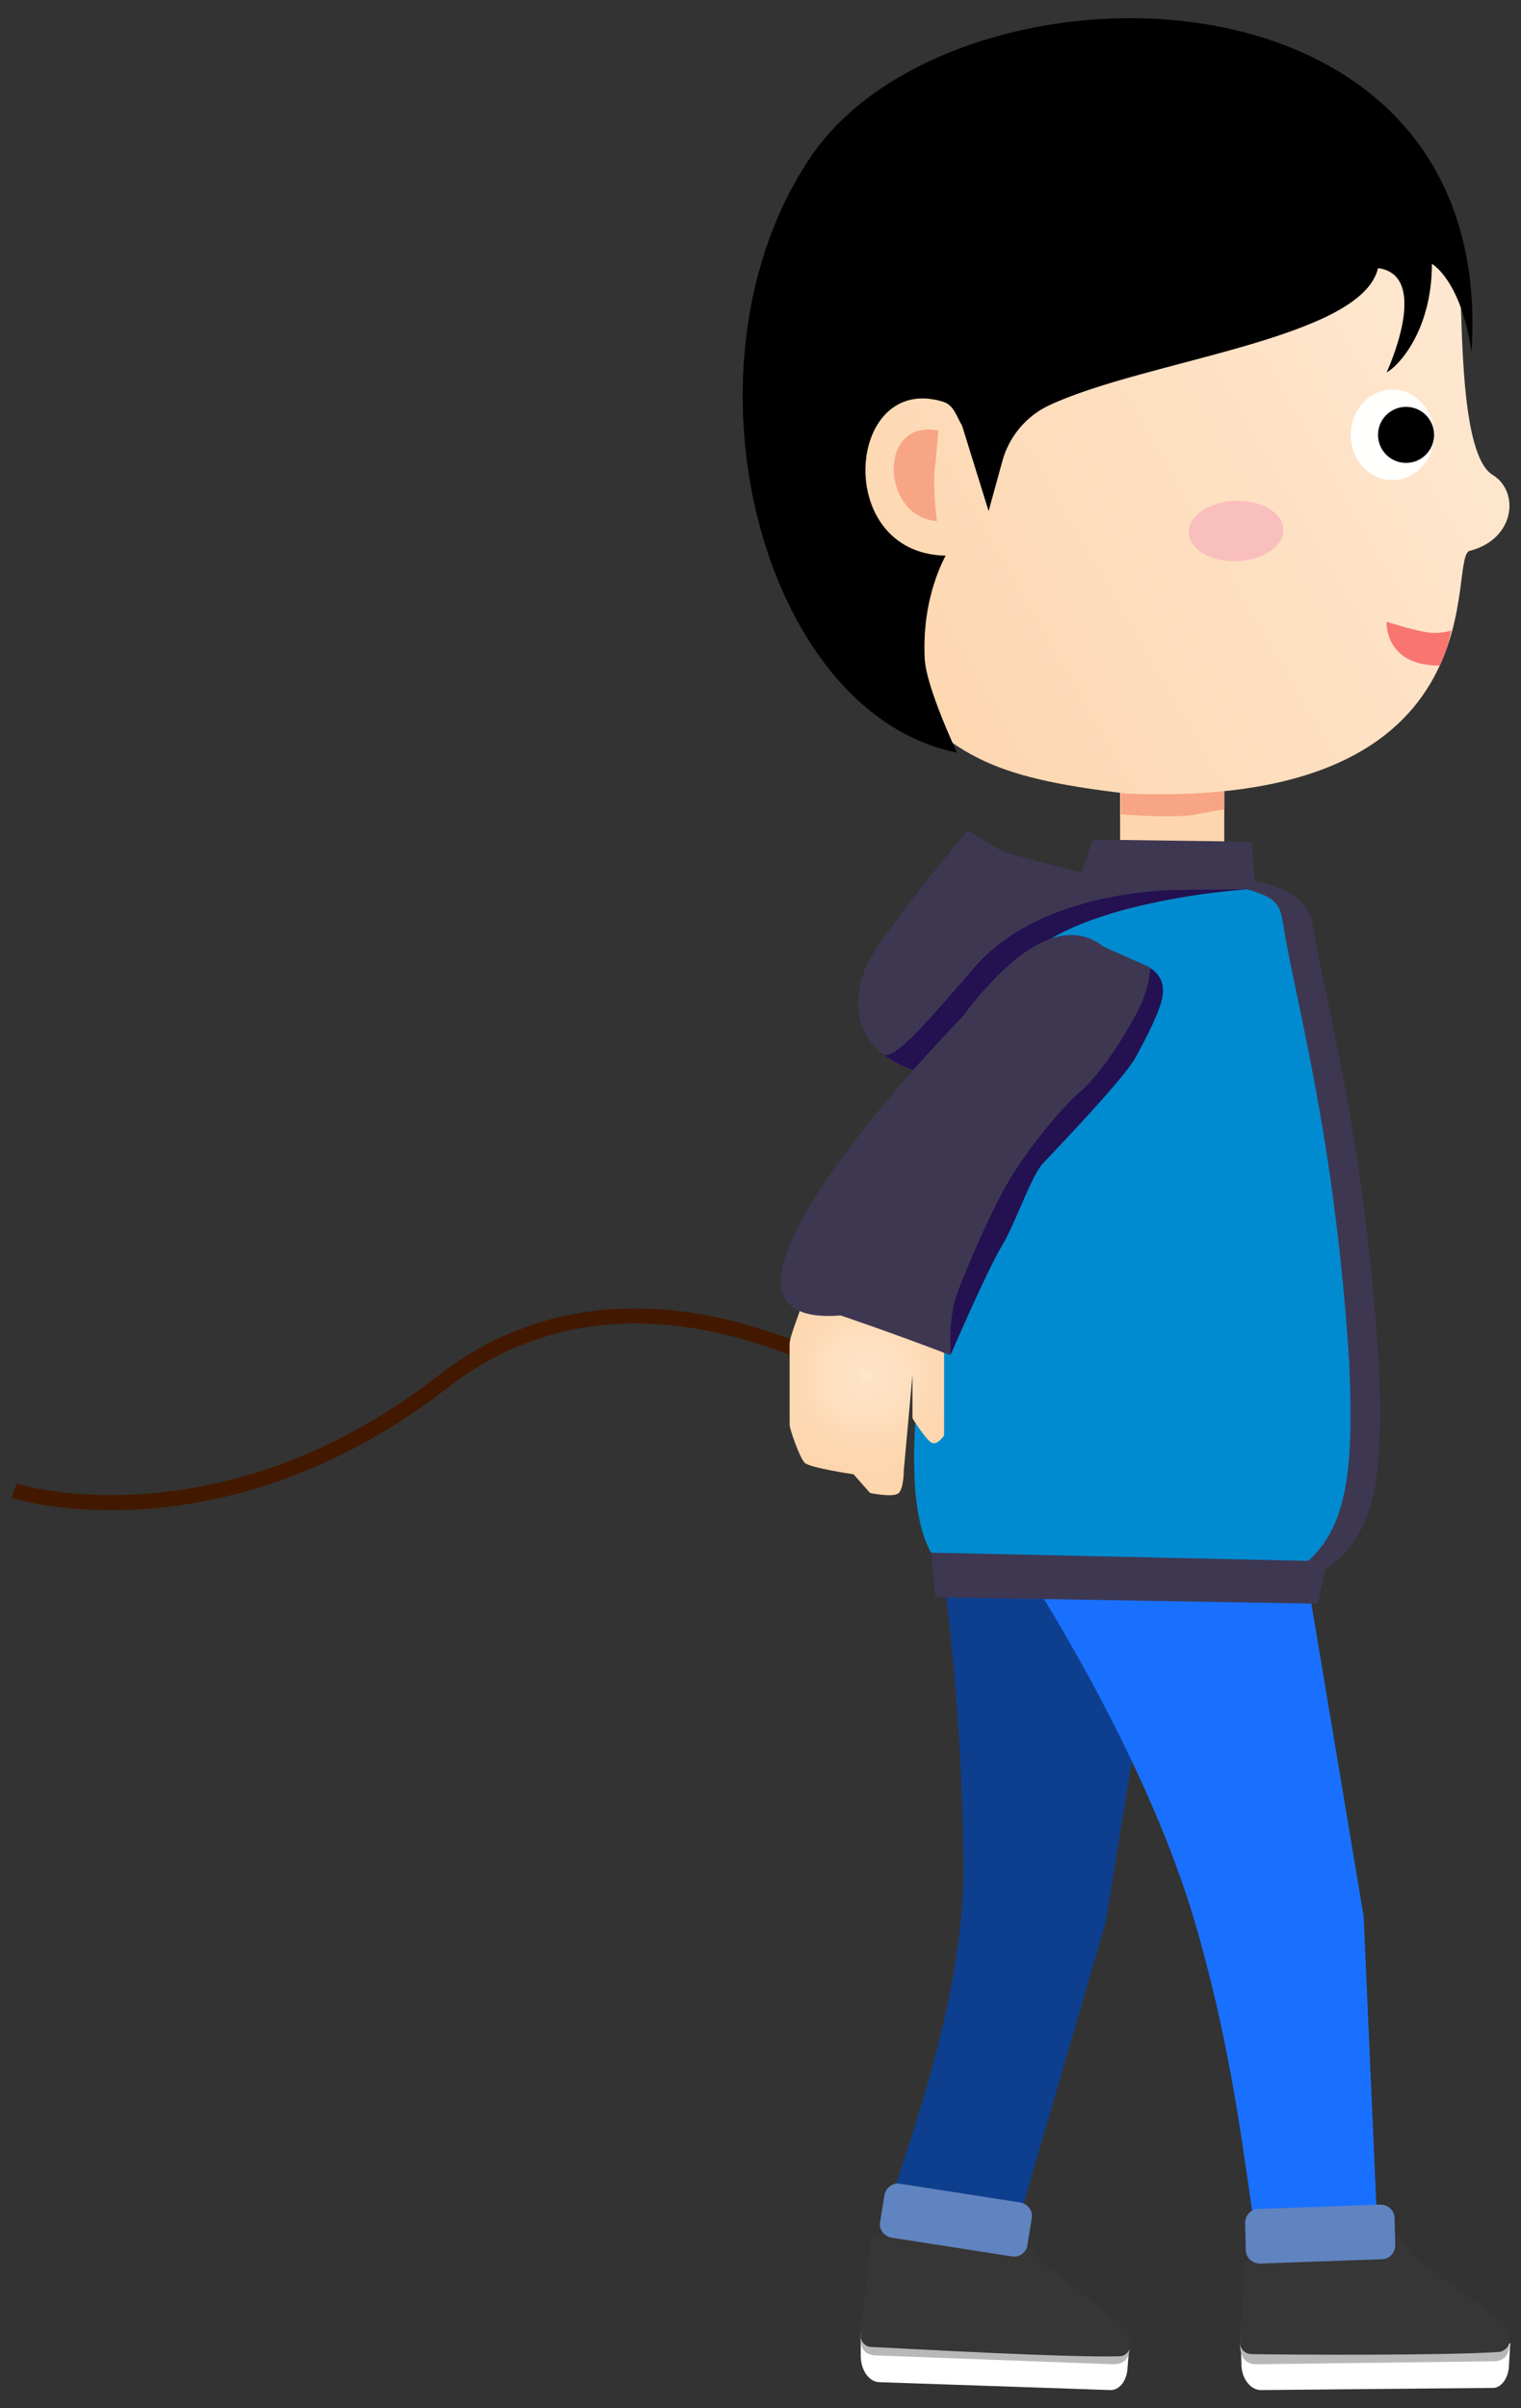 <?xml version="1.0" encoding="utf-8"?>
<!-- Generator: Adobe Illustrator 22.1.0, SVG Export Plug-In . SVG Version: 6.00 Build 0)  -->
<svg version="1.1" id="Layer_1" xmlns="http://www.w3.org/2000/svg" xmlns:xlink="http://www.w3.org/1999/xlink" x="0px" y="0px"
	 viewBox="0 0 211.7 335" style="enable-background:new 0 0 211.7 335;" xml:space="preserve">
<rect x="0" y="0" width="211.7" height="335" fill="#333333" stroke="none"/>
<style type="text/css">
	.st0{display:none;}
	.st1{display:inline;fill:#8A88FF;}
	.st2{display:inline;fill:#231152;}
	.st3{fill:#0E3F8F;}
	.st4{fill:#1970FF;}
	.st5{fill:#3E3752;}
	.st6{fill:#008BD0;}
	.st7{fill:#421900;}
	.st8{fill:url(#hand_2_);}
	.st9{fill:#FDD6AE;}
	.st10{fill:#F8A586;}
	.st11{fill:#231152;}
	.st12{fill:url(#SVGID_1_);}
	.st13{fill:#F9BFBD;}
	.st14{fill:#FFFFFD;}
	.st15{fill:#FFFFFF;}
	.st16{fill:#B8B8B8;}
	.st17{fill:#363636;}
	.st18{fill:#F97570;}
	.st19{fill:#6084BF;}
</style>
<g id="Layer_2" class="st0">
	<rect x="-12.4" y="-19.8" class="st1" width="245.5" height="378.8"/>
	<path class="st2" d="M159.4,125.9"/>
</g>
<g id="right_foot">
	<path class="st3" d="M129.1,206c0,0,4.7,21.1,5,53.5c0.2,22.5-11.7,47.9-11.6,53c4.7,4.2,17.6,2.2,17.6,2.2l13.8-47.3l9.6-59.5
		L129.1,206z"/>
</g>
<g id="left_foot">
	<path class="st4" d="M135.4,207.3c0,0,22.6,31.1,31.2,61.1c6.7,23.5,7,40,10,51.8c11,1.8,15.5-1.3,15.5-1.3l-2.3-52.3l-9.8-58.6
		L135.4,207.3z"/>
</g>
<path id="body_1_" class="st5" d="M148.6,123.3c0,0-31.9,95.8-9,96.4c50.5,7.6,53.4-2.4,52.3-30c-2-31.9-7.5-50.4-9.2-61.2
	C181.1,117.6,148.6,123.3,148.6,123.3z"/>
<path id="body" class="st6" d="M144.5,123.4c0,0-31.9,95.8-9,96.4c50.5,7.6,53.4-2.4,52.3-30c-2-31.9-7.5-50.4-9.2-61.2
	c-0.4-2.7-1-3.6-4.1-4.6C164.7,120.8,144.5,123.4,144.5,123.4z"/>
<g>
	<path class="st7" d="M15.5,210.1c-8.5,0-13.8-1.7-13.9-1.7l0.7-2c0,0,28.1,8.8,58.8-15.1c28.6-22.1,63,2.2,63.3,2.4l-1.2,1.7
		c-0.3-0.2-33.5-23.6-60.8-2.4C44.2,207.1,26.9,210.1,15.5,210.1z"/>
</g>
<radialGradient id="hand_2_" cx="120.588" cy="191.367" r="13.924" gradientUnits="userSpaceOnUse">
	<stop  offset="0" style="stop-color:#FEE8D2"/>
	<stop  offset="3.145862e-02" style="stop-color:#FEE5CC"/>
	<stop  offset="0.103" style="stop-color:#FEE2C5"/>
	<stop  offset="0.3" style="stop-color:#FEE1C3"/>
	<stop  offset="0.317" style="stop-color:#FEE1C2"/>
	<stop  offset="0.693" style="stop-color:#FDD9B3"/>
	<stop  offset="1" style="stop-color:#FDD6AE"/>
</radialGradient>
<path id="hand_1_" class="st8" d="M122.6,174.9v2.5l8.8,8.8v13.5c0,0-1,1.6-1.9,0.9s-2.5-3.3-2.5-3.3v-6l-1.2,13.2
	c0,0,0,2.5-0.7,3.2s-4,0-4,0l-2.3-2.6c0,0-6.1-0.9-6.8-1.6s-2.1-4.7-2.1-5.3c0-0.5,0-10,0-11.2c0-1.2,1.6-4.7,1.8-6
	c0.2-1.2-0.5-5.1-0.5-5.1L122.6,174.9z"/>
<polygon class="st9" points="155.9,108.8 170.4,108.8 170.4,122.6 155.9,126.7 "/>
<path class="st10" d="M155.9,98.2h14.5v14.4c0,0-4.2,0.7-4.5,0.8c-1.8,0.2-3.7,0.2-6.2,0.1l-3.7-0.2V98.2z"/>
<g id="hood">
	<path class="st5" d="M152.1,116.8l22.1,0.3l0.5,6.5c0,0-29.6,1.7-34.4,13c-5.8,13.5-13.1,12.3-13.1,12.3s-11-2.8-6.8-14.1
		c1.6-4.2,14.3-19.3,14.3-19.3l4.4,2.7c0.5,0.3,0.9,0.5,1.5,0.6l9.9,2.6L152.1,116.8z"/>
	<g>
		<path class="st11" d="M135.7,134.5c-8.1,9.4-10.8,12.3-12.6,12.3c2,1.5,4.1,2.1,4.1,2.1s7.3,1.2,13.1-12.3
			c4.8-11.2,33.5-12.9,33.5-12.9l-8.6,0.1C158.3,123.7,143.6,125.4,135.7,134.5z"/>
	</g>
</g>
<g id="hand">
	<path class="st5" d="M117,183c-25.8,2.1,16.9-41.5,16.9-41.5c3.9-5.1,12.5-15.4,19.7-9.8l6.3,2.8c7.3,5.7-12.7,24.4-16.6,29.4
		l-11.1,24.6C124.4,185.5,117,183,117,183z"/>
</g>
<linearGradient id="SVGID_1_" gradientUnits="userSpaceOnUse" x1="206.191" y1="40.344" x2="120.183" y2="90.001">
	<stop  offset="0" style="stop-color:#FEE8D2"/>
	<stop  offset="0.979" style="stop-color:#FDD7B0"/>
	<stop  offset="1" style="stop-color:#FDD6AE"/>
</linearGradient>
<path class="st12" d="M156.8,110.4c-19.5-2.3-24.4-5.4-34.4-16.8c-10.3-15.9-0.8-6.3-3.3-10.5c-2.9-4.9-3.9-3.2-4.2-10.7
	c-0.6-1.1-12.1-17.4-2-15.4c2.1,0.4,5.5-7,5.5-3.6l5.3-2.8c-2.9-26.7,6.6-20.1,35.3-20.2c21.8-0.1,11.5-12.7,19.7,2.6
	c1.8,3.4,11.2-13.9,16.4-7.6c2,2.4,6.8,2.9,8.1,14.5c0.4,5.1,0,23.5,4.6,26.2c3.7,2.3,3.1,8.8-3.1,10.5
	C201,76.7,210.5,112.6,156.8,110.4z"/>
<ellipse transform="matrix(0.999 -3.716629e-02 3.716629e-02 0.999 -2.628 6.446)" class="st13" cx="172.1" cy="73.9" rx="6.6" ry="4.2"/>
<ellipse class="st14" cx="193.8" cy="60.5" rx="5.8" ry="6.3"/>
<ellipse cx="195.7" cy="60.5" rx="3.9" ry="3.9"/>
<g>
	<path class="st15" d="M175.5,332.5l32.3-0.3c1.1,0,2-1.2,2.2-2.7l0.2-3.5l-34.4,0.9l-3.1-0.9l0.1,3.2
		C172.9,331,174.1,332.5,175.5,332.5z"/>
	<path class="st16" d="M175.4,328.9l32.3-0.4c1.1,0,2.2-0.3,2.4-2.1l-0.8-2.3l-33.7,0.8l-2.9-0.6l-0.1,2.2
		C172.8,328.7,174,329,175.4,328.9z"/>
</g>
<g>
	<path class="st15" d="M122.3,331.4l32.3,1.1c1.1,0,2.1-1.1,2.3-2.7l0.3-3.6l-34.4-0.6l-3-1.1l0,3.2
		C119.8,329.7,120.9,331.3,122.3,331.4z"/>
	<path class="st16" d="M122.4,327.7l32.3,1.2c1.1,0,2.3-0.1,2.5-2l-0.7-2.3l-33.7-0.9l-2.8-0.7l-0.2,2.2
		C119.7,327.4,121,327.7,122.4,327.7z"/>
	<path class="st17" d="M121.2,311.9l-1.4,12.9c-0.1,0.9,0.6,1.7,1.5,1.7c6.1,0.3,27.2,1.5,34.5,1.3c1,0,1.7-1,1.5-1.9l-0.3-1.2
		c-0.1-0.3-0.3-0.6-0.5-0.8c-1.8-1.5-9.1-7.4-10.8-8.6c-1.1-0.8-2.9-3.3-4.3-5.5c-0.8-1.2-2.6-0.8-2.8,0.6l-0.1,0.6
		c-0.1,0.8-0.9,1.4-1.7,1.3l-13.7-1.6C122,310.4,121.3,311,121.2,311.9z"/>
</g>
<path class="st17" d="M173.2,315.3l-0.6,10.5c-0.1,0.9,0.7,1.7,1.6,1.7c6.1,0.1,27,0.2,34.4-0.3c1-0.1,1.8-1.1,1.5-2.1l-0.3-1.1
	c-0.1-0.3-0.3-0.6-0.6-0.9c-1.9-1.4-9.4-7-11.2-8.1c-1.1-0.7-2.9-3.1-4.4-5.2c-0.9-1.2-2.8-0.7-3,0.7l-0.4,2.6
	c-0.1,0.9-0.6,0.8-1.4,0.7l-13.9-0.3C174,313.7,173.3,314.4,173.2,315.3z"/>
<polygon class="st5" points="183.4,223.1 184.7,217.2 129.6,216 130.2,222.2 "/>
<path class="st18" d="M193,86.5c0,0-0.4,6.1,7.4,6.1c0.9-2.1,1.2-3,1.6-4.9c0,0-1.4,0.5-3.2,0.3C196.4,87.6,193,86.5,193,86.5z"/>
<path class="st10" d="M130.4,72.5c-7.8-0.6-8.3-14.3,0.2-12.6l-0.4,4.7C129.7,66.8,130.4,72.5,130.4,72.5z"/>
<path class="st19" d="M140.8,313.9l-16.7-2.6c-1.1-0.2-1.8-1.2-1.6-2.2l0.6-3.7c0.2-1.1,1.2-1.8,2.2-1.6l16.7,2.6
	c1.1,0.2,1.8,1.2,1.6,2.2l-0.6,3.7C142.9,313.3,141.9,314.1,140.8,313.9z"/>
<path class="st19" d="M192.3,314.3l-16.9,0.6c-1.1,0-2-0.8-2-1.9l-0.1-3.7c0-1.1,0.8-2,1.9-2l16.9-0.6c1.1,0,2,0.8,2,1.9l0.1,3.7
	C194.2,313.4,193.4,314.3,192.3,314.3z"/>
<path d="M113,21.6c-19.7,28.7-7.3,77.6,20.2,83.1c0,0-4.4-9.3-4.5-13.2c-0.4-8.8,3-14.2,2.9-14.2c-15.8-0.3-13.8-25.6-0.3-21.4
	c1.5,0.5,1.8,2,2.6,3.3l3.7,11.9l1.9-6.9c0.9-3.4,3.3-6.3,6.5-7.8c13.4-6.3,43.5-9.2,45.8-19.1c7.5,1,1.2,14.5,1.2,14.5
	c1.6-0.8,6.3-5.8,6.3-15.1c0,0,4.1,2.3,5.5,12.3C208.6-7.5,132.7-7.1,113,21.6z"/>
<path class="st11" d="M160.1,134.7c0,0-0.1,2.3-1.2,4.8c-1.1,2.5-5.1,9.5-8.8,12.6c-2.2,1.9-7.3,7.9-10.1,12.9c-2.8,5-6,12.8-6.8,15
	c-1.2,3.1-0.9,8.5-0.9,8.5s5.1-11.8,7.1-15.1c2-3.3,4.1-9.8,5.8-11.6c1.7-1.8,11.2-11.7,12.8-14.6s3.5-6.6,3.8-8.6
	C162.3,135.8,160.1,134.7,160.1,134.7z"/>
</svg>
